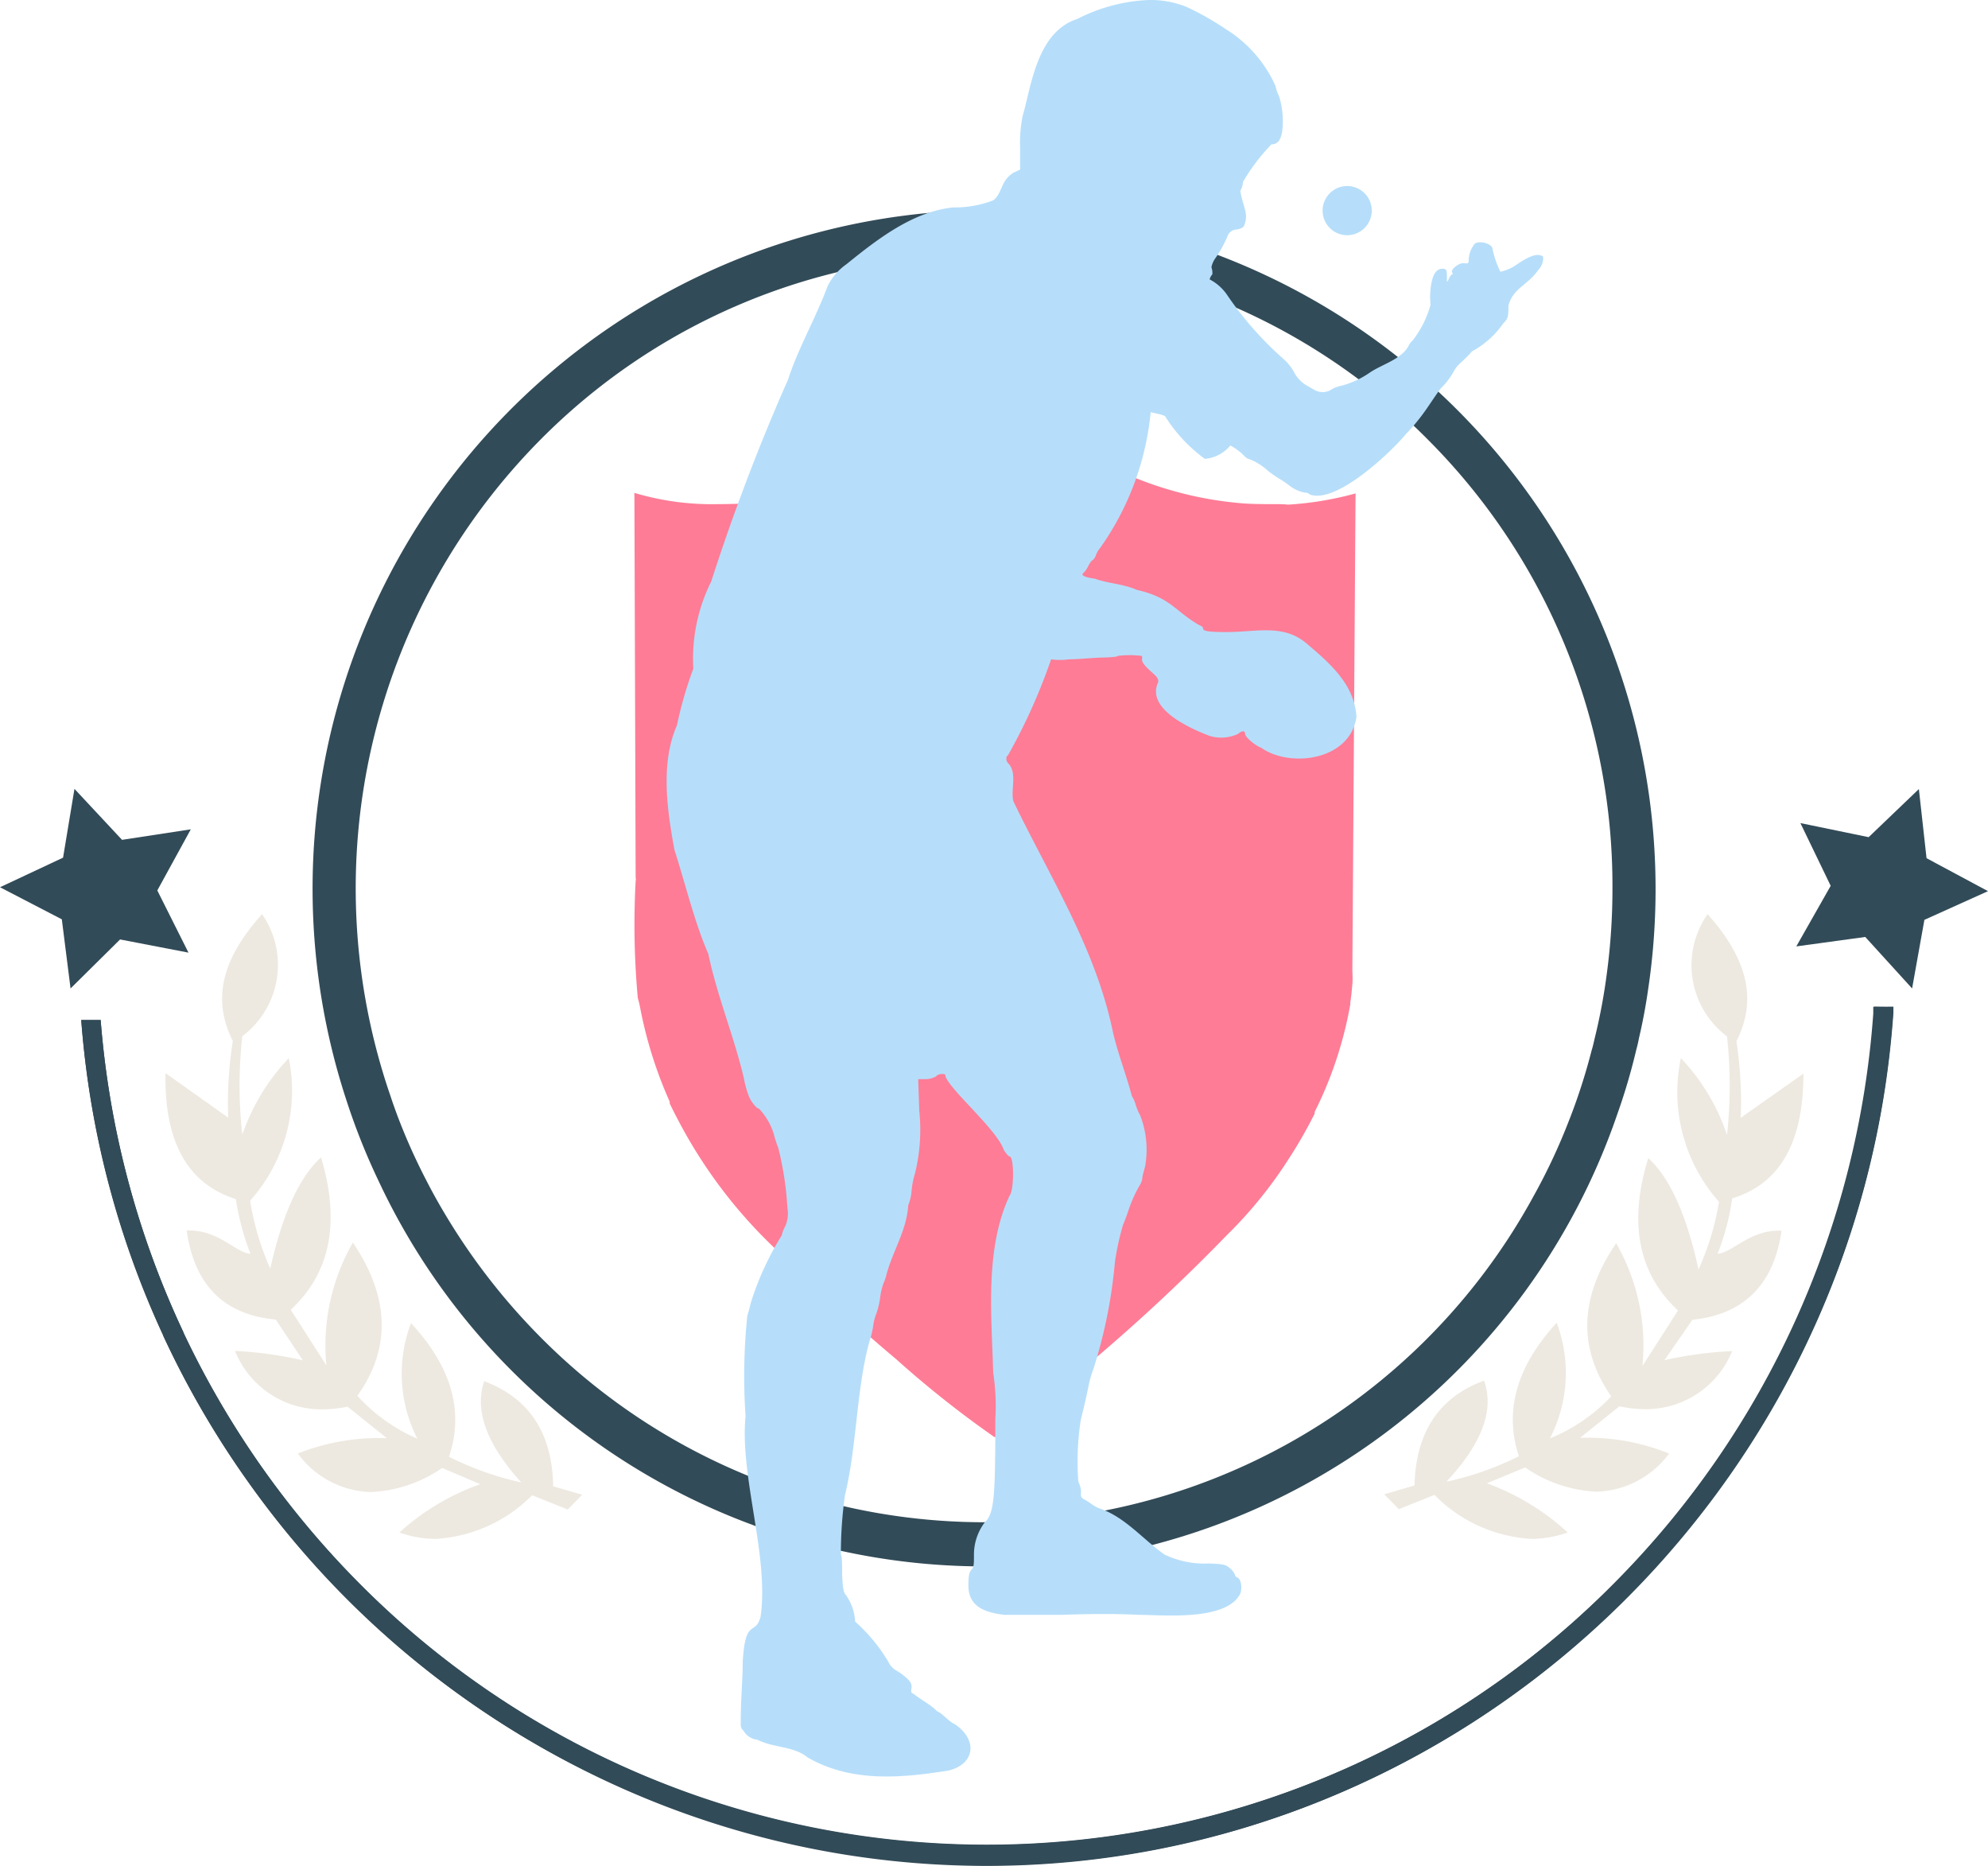 <svg xmlns="http://www.w3.org/2000/svg" viewBox="0 0 111.59 104.71"><defs><style>.cls-1{fill:#ff7c96;}.cls-2{fill:#ede9e0;}.cls-3{fill:#324b58;}.cls-4{fill:#b6defa;}</style></defs><g id="Calque_2" data-name="Calque 2"><g id="_ping_pong" data-name="
ping pong"><path class="cls-1" d="M71.45,28.29h0c-.64,0-1.32,0-2-.07a20.42,20.42,0,0,1-6.2-1.6s-.47-.2-1.17-.46a14.81,14.81,0,0,0-5.63-1.35h-1.1a15.74,15.74,0,0,0-6,1.5l-.17.06a22.47,22.47,0,0,1-6.83,1.85c-.7.05-1.37.07-2,.07h0a15.2,15.2,0,0,1-4.74-.63l.07,21.6a.41.41,0,0,1,0,.19l0,0A45.29,45.29,0,0,0,35.8,56a6.33,6.33,0,0,1,.15.64,23.87,23.87,0,0,0,1.64,5.18l0,.1c.13.27.28.57.46.91A27.37,27.37,0,0,0,44.2,70.7l.11.1c1.89,1.87,3.89,3.71,6,5.48a57.75,57.75,0,0,0,5.5,4.36h.11l.66-.49.17-.13c.83-.57,1.92-1.43,3.26-2.57a103.8,103.8,0,0,0,8.85-8.13l0,0A24.27,24.27,0,0,0,72.36,65l0,0a25.18,25.18,0,0,0,1.44-2.52.16.16,0,0,1,0-.09,22,22,0,0,0,2-6.06.17.17,0,0,1,0-.1c.05-.33.08-.65.11-1s0-.67,0-.74v0l.18-26.8a18.42,18.42,0,0,1-3.79.63C72.07,28.29,71.76,28.29,71.45,28.29Z"/><path class="cls-2" d="M97.23,67.25c2.72-.83,4-3.18,4-7l-3.52,2.48a22.83,22.83,0,0,0-.24-4.3c1.16-2.29.67-4.56-1.62-7.13a5,5,0,0,0,1.09,6.86,25.15,25.15,0,0,1,0,5.53,11.62,11.62,0,0,0-2.59-4.31,9.25,9.25,0,0,0,2.14,8.06,15,15,0,0,1-1.15,3.8q-1-4.59-2.82-6.25c-1.12,3.63-.56,6.49,1.67,8.55l-2,3.12a11.51,11.51,0,0,0-1.47-6.89q-3.1,4.53-.28,8.59A9.73,9.73,0,0,1,87,80.72a8,8,0,0,0,.38-6.49Q84,77.91,85.26,81.72a17.05,17.05,0,0,1-4.07,1.43q3-3.21,2.11-5.67c-2.53.93-3.83,2.9-3.9,5.88l-1.7.5.82.83,2-.8A8.27,8.27,0,0,0,86,86.36,6.3,6.3,0,0,0,88,86a13.51,13.51,0,0,0-4.54-2.76l2.15-.89a7.68,7.68,0,0,0,4,1.36,5.25,5.25,0,0,0,4.08-2.14,12.15,12.15,0,0,0-5-.88l2.21-1.77a7.21,7.21,0,0,0,1.49.16,5.22,5.22,0,0,0,4.84-3.26,22.06,22.06,0,0,0-3.8.51L95,74.06c2.9-.29,4.58-2,5-5h-.13c-1.7,0-2.61,1.23-3.46,1.3A13.44,13.44,0,0,0,97.23,67.25Z"/><path class="cls-2" d="M31.05,83.41q-.07-4.47-3.87-5.9-.84,2.46,2.08,5.68a17.21,17.21,0,0,1-4.06-1.44q1.29-3.81-2.13-7.5a8,8,0,0,0,.36,6.49,9.91,9.91,0,0,1-3.37-2.41q2.85-4-.25-8.6a11.59,11.59,0,0,0-1.49,6.89l-2-3.12q3.34-3.09,1.7-8.55-1.82,1.65-2.85,6.24a15.22,15.22,0,0,1-1.13-3.81,9.26,9.26,0,0,0,2.17-8,11.78,11.78,0,0,0-2.61,4.3,25.07,25.07,0,0,1,0-5.53,5,5,0,0,0,1.11-6.85c-2.3,2.56-2.8,4.82-1.64,7.12a22.09,22.09,0,0,0-.26,4.3l-3.52-2.5c-.07,3.86,1.24,6.22,3.95,7.07a14.17,14.17,0,0,0,.82,3.07c-.85-.07-1.75-1.31-3.46-1.31h-.12q.64,4.6,5,5L17,76.34a21.52,21.52,0,0,0-3.81-.53,5.22,5.22,0,0,0,4.86,3.28,7.62,7.62,0,0,0,1.46-.15l2.21,1.77a12.23,12.23,0,0,0-5,.86,5.24,5.24,0,0,0,4.1,2.16,7.65,7.65,0,0,0,4-1.35l2.14.91A13.33,13.33,0,0,0,22.42,86a6.15,6.15,0,0,0,2,.36,8.29,8.29,0,0,0,5.45-2.45l2,.8.81-.83Z"/><polygon class="cls-3" points="107.71 44.28 108.14 48.16 111.59 50.01 108.02 51.62 107.33 55.47 104.7 52.58 100.83 53.11 102.76 49.71 101.06 46.19 104.89 46.98 107.71 44.28"/><polygon class="cls-3" points="4.18 44.27 6.85 47.13 10.71 46.54 8.83 49.97 10.58 53.46 6.74 52.72 3.96 55.47 3.47 51.59 0 49.79 3.54 48.13 4.18 44.27"/><path class="cls-3" d="M105.19,56.49c0,.13,0,.25,0,.38h0A50.44,50.44,0,0,1,90.7,88.77a49.63,49.63,0,0,1-70.61,0A50.41,50.41,0,0,1,5.65,57.24H4.56c2,26.66,24.29,47.47,50.83,47.47s49-21,50.87-47.84v0c0-.13,0-.24,0-.35Z"/><path class="cls-3" d="M55.25,11.79a38.08,38.08,0,0,0-35.79,50,36.67,36.67,0,0,0,1.78,4.46,37.55,37.55,0,0,0,69.53-3.69,34.29,34.29,0,0,0,1.08-3.66c.06-.22.11-.43.15-.65h0c.21-.89.38-1.8.51-2.71a38.06,38.06,0,0,0-37.26-43.7ZM89.51,58.28c-.05.22-.1.45-.17.67a33.49,33.49,0,0,1-1.08,3.44c-.06.15-.11.3-.17.44a33.44,33.44,0,0,1-2,4.28A35.1,35.1,0,0,1,30.3,75a35.83,35.83,0,0,1-5.44-7.07c-.33-.56-.64-1.12-.93-1.69a33.6,33.6,0,0,1-1.66-3.73c-.12-.33-.24-.66-.35-1A35.76,35.76,0,0,1,30.3,24.71a35.07,35.07,0,0,1,49.89,0A35.42,35.42,0,0,1,90.51,49.83a35.9,35.9,0,0,1-.31,4.76A32.85,32.85,0,0,1,89.51,58.28Z"/><path class="cls-3" d="M5.65,57.24H4.56A51.3,51.3,0,0,0,9.17,74.93l1.13-.16A50.33,50.33,0,0,1,5.65,57.24Z"/><path class="cls-3" d="M106.28,56.49c0,.11,0,.22,0,.35v0c-1.87,26.84-24.2,47.84-50.87,47.84A50.93,50.93,0,0,1,14,83.26a51.46,51.46,0,0,1-4.85-8.33l1.13-.16a51,51,0,0,0,9.79,14,49.58,49.58,0,0,0,70.61,0,50.44,50.44,0,0,0,14.47-31.89h0c0-.13,0-.25,0-.38Z"/><path class="cls-4" d="M64.48,0a9.63,9.63,0,0,0-4,1.06c-1.78.57-2.36,2.55-2.76,4.19-.09.38-.22.93-.31,1.23a7.39,7.39,0,0,0-.15,1.78V9.52l-.35.16c-.76.45-.61,1.11-1.15,1.56a6,6,0,0,1-2.25.4c-2.27.23-4.27,1.79-6,3.19a3.24,3.24,0,0,0-1.06,1.24c-.63,1.7-1.54,3.28-2.14,5a2.6,2.6,0,0,1-.19.49,115.37,115.37,0,0,0-4.2,11.08,9.64,9.64,0,0,0-1,4.88A21.85,21.85,0,0,0,38,40.7c-.94,2.14-.55,4.78-.14,7,.6,1.85,1.13,4.08,1.9,5.83.48,2.32,1.47,4.71,2,7a5.43,5.43,0,0,0,.28,1c.14.33.44.69.57.69a3.65,3.65,0,0,1,.82,1.4,6.52,6.52,0,0,0,.26.81,17.92,17.92,0,0,1,.51,3.36,1.82,1.82,0,0,1-.11,1,2,2,0,0,0-.21.54,16.42,16.42,0,0,0-1.73,3.76c-.06.24-.14.57-.2.73a32.8,32.8,0,0,0-.1,5.65c-.34,3.35,1.34,7.9.84,11.27-.31,1.1-.85,0-1,2.51,0,1.09-.12,2.17-.11,3.5a.44.44,0,0,0,.16.38,1,1,0,0,0,.78.5c.87.46,2.05.35,2.82,1,2.47,1.41,5.24,1.15,7.9.73,1.46-.35,1.68-1.7.36-2.6-.38-.17-.63-.56-1-.73-.38-.39-.94-.66-1.35-1-.09,0-.12-.09-.09-.28s0-.34-.28-.59a3.14,3.14,0,0,0-.58-.42,1.13,1.13,0,0,1-.44-.49A9.46,9.46,0,0,0,48,91a2.81,2.81,0,0,0-.54-1.52c-.11-.1-.16-.42-.19-1.14,0-.55,0-1-.07-1.11a23.6,23.6,0,0,1,.23-3.33c.67-2.73.64-6,1.38-8.64a5,5,0,0,0,.2-.83,3.08,3.08,0,0,1,.19-.74,4.37,4.37,0,0,0,.2-.84,3.75,3.75,0,0,1,.19-.83,2.48,2.48,0,0,0,.18-.54c.38-1.35,1.12-2.44,1.21-3.84a2.7,2.7,0,0,0,.19-.83,4.88,4.88,0,0,1,.2-1,10.25,10.25,0,0,0,.23-3.48l-.06-1.77.46,0a1.24,1.24,0,0,0,.53-.15.47.47,0,0,1,.3-.14c.19,0,.25,0,.24.13.26.77,2.9,3,3.28,4.14.13.2.27.36.32.36.26,0,.26,1.89,0,2.2-1.41,3-1,6.79-.92,9.93a12.29,12.29,0,0,1,.12,2.61c0,4.45-.07,5.3-.6,5.8a3,3,0,0,0-.6,1.82c0,.51,0,.68-.14.83s-.17.36-.17.9c0,1.18.94,1.5,2,1.63.4,0,1.88,0,3.29,0,1.57-.06,3.19-.06,4.22,0,1.35,0,4.91.37,5.73-1.15.15-.31.07-.86-.14-.94a.2.2,0,0,1-.14-.16,1,1,0,0,0-.27-.35c-.24-.22-.36-.25-1.2-.28a5.21,5.21,0,0,1-2.48-.5c-1.24-.87-2.24-2.14-3.71-2.61-.29-.12-.53-.35-.79-.48s-.19-.25-.19-.47a1.38,1.38,0,0,0-.15-.52,15.12,15.12,0,0,1,.14-3.5c.12-.46.31-1.28.42-1.82a5.85,5.85,0,0,1,.28-1,27.68,27.68,0,0,0,1.21-6,14.65,14.65,0,0,1,.46-2.11c.05-.11.18-.44.28-.74A7.61,7.61,0,0,1,64,66.47a.87.87,0,0,0,.12-.34c0-.16.11-.47.16-.69A5.34,5.34,0,0,0,64,62.59a2.88,2.88,0,0,1-.25-.59,1.88,1.88,0,0,0-.22-.5c-.33-1.27-.83-2.48-1.1-3.77-1-4.64-3.57-8.65-5.55-12.77-.16-.7.25-1.6-.31-2.15,0,0-.08-.09-.08-.2s0-.19.07-.19A32.39,32.39,0,0,0,59,37a3.66,3.66,0,0,0,1,0c.51,0,1.36-.09,1.88-.1s.9-.05.84-.09a5.37,5.37,0,0,1,1.38,0,.46.46,0,0,1,0,.19c0,.18.15.37.66.82.21.19.28.32.25.47-.7,1.49,1.8,2.59,2.87,3a2.21,2.21,0,0,0,1.62-.11c.19-.18.39-.19.39,0s.57.66.9.78c1.62,1.15,5,.72,5.35-1.73-.11-1.82-1.48-3-2.8-4.12s-2.83-.63-4.56-.64c-.86,0-1.25-.05-1.25-.19s-.14-.15-.32-.26c-1.32-.8-1.53-1.49-3.41-1.92-.76-.34-1.6-.35-2.36-.63-.56-.07-.81-.2-.61-.33a1.47,1.47,0,0,0,.26-.38c.09-.18.2-.32.24-.32a.69.69,0,0,0,.2-.32,1.34,1.34,0,0,1,.23-.38,15.77,15.77,0,0,0,2.83-7.61l.43.1c.24.05.42.13.4.16a8.61,8.61,0,0,0,2.21,2.36A2.08,2.08,0,0,0,69.06,25a3.22,3.22,0,0,1,.81.61.55.55,0,0,0,.3.17,3.33,3.33,0,0,1,1,.64,7.18,7.18,0,0,0,.68.47,5,5,0,0,1,.54.37,2,2,0,0,0,.87.39.32.32,0,0,1,.26.1c1.49.55,4.55-2.37,5.38-3.37.23-.24.53-.58.66-.75.48-.58.85-1.21,1.3-1.82a4.1,4.1,0,0,0,.76-1c.2-.38.61-.61,1-1.09a5,5,0,0,0,1.75-1.56c.27-.28.3-.34.3-1,.26-1,1.08-1.15,1.67-2a1,1,0,0,0,.28-.76c-.38-.27-1,.11-1.62.54a2.73,2.73,0,0,1-.78.31,5.28,5.28,0,0,1-.44-1.27c0-.3-.74-.51-1-.3a1.5,1.5,0,0,0-.34.88c0,.21,0,.24-.27.21s-.76.35-.66.52,0,.09,0,.09-.13.12-.19.27-.11.22-.1.07c0-.53,0-.64-.25-.64-.37,0-.58.36-.67,1.12a4.22,4.22,0,0,0,0,.9,5.76,5.76,0,0,1-1,2,1,1,0,0,0-.26.36c-.45.74-1.51,1-2.18,1.47a5.08,5.08,0,0,1-1.54.71,2,2,0,0,0-.54.19.92.92,0,0,1-1,.05l-.47-.27a1.87,1.87,0,0,1-.69-.76,2.82,2.82,0,0,0-.58-.71,19.05,19.05,0,0,1-3.14-3.56,2.69,2.69,0,0,0-1-.9.62.62,0,0,1,.15-.28A.92.92,0,0,0,68,15a1.3,1.3,0,0,1,.18-.45,7,7,0,0,0,.71-1.26.56.56,0,0,1,.53-.41c.27-.05.39-.12.43-.26.25-.65-.08-1-.23-1.91a1.07,1.07,0,0,0,.15-.5,11,11,0,0,1,1.6-2.11c.35,0,.54-.25.61-.79a4.74,4.74,0,0,0-.18-1.9,2.14,2.14,0,0,1-.2-.58,7.24,7.24,0,0,0-2.8-3.2A15.94,15.94,0,0,0,66.61.39,5.46,5.46,0,0,0,64.48,0ZM75.59,10.44A1.38,1.38,0,1,0,77,11.82a1.38,1.38,0,0,0-1.37-1.38Z"/></g></g></svg>